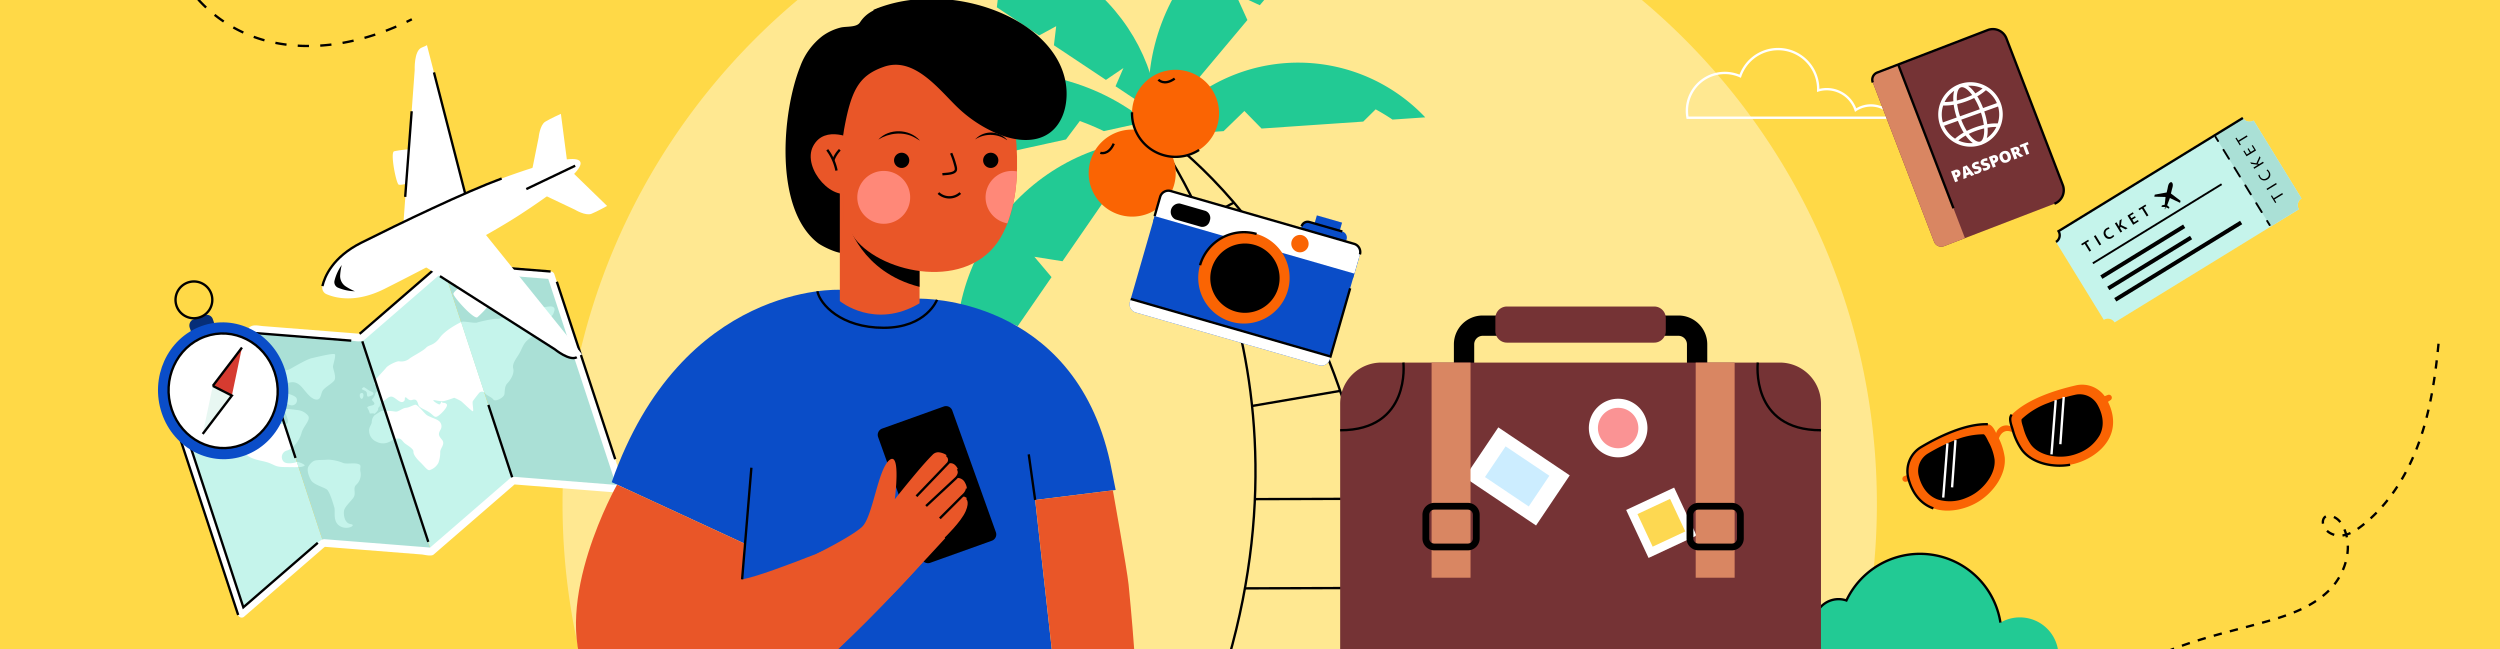 <svg xmlns="http://www.w3.org/2000/svg" xmlns:xlink="http://www.w3.org/1999/xlink" width="793" height="206" viewBox="0 0 793 206">
  <defs>
    <clipPath id="clip-path">
      <path id="Trazado_159922" data-name="Trazado 159922" d="M0,0H793V206H0Z" transform="translate(561 4550)" fill="#ffe891"/>
    </clipPath>
    <clipPath id="clip-path-2">
      <rect id="Rectángulo_42461" data-name="Rectángulo 42461" width="773.872" height="417.666" fill="none"/>
    </clipPath>
  </defs>
  <g id="Grupo_169241" data-name="Grupo 169241" transform="translate(-561 -4550)">
    <path id="Trazado_156666" data-name="Trazado 156666" d="M0,0H793V206H0Z" transform="translate(561 4550)" fill="#ffd947"/>
    <g id="Grupo_216" data-name="Grupo 216" clip-path="url(#clip-path)">
      <g id="Grupo_169252" data-name="Grupo 169252" transform="translate(561 4400.274)">
        <g id="Grupo_169253" data-name="Grupo 169253">
          <g id="Grupo_169252-2" data-name="Grupo 169252" clip-path="url(#clip-path-2)">
            <path id="Trazado_160489" data-name="Trazado 160489" d="M386.891,101.025c-115.127,0-208.454,93.328-208.454,208.454a208.362,208.362,0,0,0,9.487,62.343H585.857a208.362,208.362,0,0,0,9.487-62.343c0-115.126-93.328-208.454-208.453-208.454" fill="#ffe891"/>
          </g>
        </g>
        <g id="Grupo_169255" data-name="Grupo 169255">
          <g id="Grupo_169254" data-name="Grupo 169254" clip-path="url(#clip-path-2)">
            <path id="Trazado_160490" data-name="Trazado 160490" d="M593.458,183.174a8.737,8.737,0,0,0-4.852,1.466,9.644,9.644,0,0,0-11.882-6.237c0-.131.01-.261.01-.392a12.715,12.715,0,0,0-24.747-4.11,12.021,12.021,0,0,0-16.9,10.988,12.1,12.1,0,0,0,.2,2.185h65.47A8.775,8.775,0,0,0,593.458,183.174Z" fill="none" stroke="#fff" stroke-miterlimit="10" stroke-width="0.75"/>
            <path id="Trazado_160491" data-name="Trazado 160491" d="M379.121,53.1a22.04,22.04,0,0,1,26.644-9.255c-.034-.424-.056-.852-.056-1.284a15.943,15.943,0,0,1,23.978-13.773A33.625,33.625,0,0,1,493.3,19.63a10.043,10.043,0,0,1,12.711,12.847A17.894,17.894,0,0,1,528.394,53.1Z" fill="none" stroke="#fff" stroke-miterlimit="10" stroke-width="0.75"/>
            <path id="Trazado_160492" data-name="Trazado 160492" d="M363.1,134.37a18.272,18.272,0,0,1,22.087-7.672c-.028-.352-.047-.706-.047-1.065a13.215,13.215,0,0,1,19.877-11.416,27.874,27.874,0,0,1,52.737-7.591,8.326,8.326,0,0,1,10.537,10.65,14.833,14.833,0,0,1,18.55,17.094Z" fill="#fff"/>
            <line id="Línea_600" data-name="Línea 600" x1="43.257" transform="translate(443.58 134.37)" fill="none" stroke="#000" stroke-miterlimit="10" stroke-width="0.75"/>
            <path id="Trazado_160493" data-name="Trazado 160493" d="M405.013,114.216a27.874,27.874,0,0,1,52.737-7.59,8.325,8.325,0,0,1,10.537,10.649" fill="none" stroke="#000" stroke-miterlimit="10" stroke-width="0.75"/>
            <line id="Línea_601" data-name="Línea 601" x1="27.252" transform="translate(363.096 134.37)" fill="none" stroke="#000" stroke-miterlimit="10" stroke-width="0.75"/>
            <path id="Trazado_160494" data-name="Trazado 160494" d="M349.868,61.251a12.128,12.128,0,0,0-10.486-6.47,20.507,20.507,0,1,0-40.429-4.863c0,.057,0,.114,0,.171a16.018,16.018,0,0,0-19.513,11.162Z" fill="#fff"/>
            <line id="Línea_602" data-name="Línea 602" x2="25.827" transform="translate(279.444 61.251)" fill="none" stroke="#000" stroke-miterlimit="10" stroke-width="0.75"/>
            <path id="Trazado_160495" data-name="Trazado 160495" d="M339.968,49.918a20.507,20.507,0,1,0-41.015,0c0,.057,0,.114,0,.171" fill="none" stroke="#000" stroke-miterlimit="10" stroke-width="0.75"/>
            <path id="Trazado_160496" data-name="Trazado 160496" d="M102.6,321.938,76.643,344.421,54.335,276.6l25.958-22.486Z" fill="#c5f4eb"/>
            <path id="Trazado_160497" data-name="Trazado 160497" d="M102.6,321.938l34.245,2.707-22.31-67.818-34.244-2.708Z" fill="#aae0d6"/>
            <path id="Trazado_160498" data-name="Trazado 160498" d="M162.8,302.16l-25.957,22.484-22.309-67.818,25.957-22.484Z" fill="#c5f4eb"/>
            <path id="Trazado_160499" data-name="Trazado 160499" d="M162.8,302.16l34.245,2.707-22.313-67.816-34.241-2.709Z" fill="#aae0d6"/>
            <path id="Trazado_160500" data-name="Trazado 160500" d="M80.1,272.515c-.143,1.333-3.5,1.947-6.13,3.668s-1.5,5.073-2.671,5.885-7.428,1.8-8.778,2.394-2.563,1.7-2.615,2.874,1.673,3.851,4.3,3.218,3.861-2.589,5.568-2.377,6.057,1.722,7.462,4.569,5.708,2.943,7.91,3.747,2.2,1.356,5.109,1.383c1.662.013,3.24.075,4.435.012l-.529-1.609a.558.558,0,0,0-.157.037c-.6.272-3.353.8-4.147-.28a2.14,2.14,0,0,1,1.248-3.425,4.288,4.288,0,0,0,1.557-.886L90.2,284.23c-1.87.1-5.495-.724-5.51-1.93-.025-1.352,1.405-2.317,2.042-2.878s.606-1.566.9-2.556a.941.941,0,0,1,.08-.186l-2.843-8.642a4.085,4.085,0,0,0-.558.277c-2.093,1.3-4.07,2.861-4.21,4.2" fill="#fff"/>
            <path id="Trazado_160501" data-name="Trazado 160501" d="M119.016,274.665a3.557,3.557,0,0,1-1,1.713c-.308.263.776.818.744,1.432,0,0-.023.368-.848.545s-1.685.43-1.333.821a6.673,6.673,0,0,1,.734,1.738s1.356-.208,1.448.115c0,0,1.267-1,1.193-1.586s.551-.544.561-1.209a1.505,1.505,0,0,1,.717-1.069L120,273.446c-.367.367-.933.788-.988,1.219" fill="#c5f4eb"/>
            <path id="Trazado_160502" data-name="Trazado 160502" d="M118.605,271.232c.074.391.569.726,1.008,1.025l-.615-1.87a1.563,1.563,0,0,0-.393.845" fill="#c5f4eb"/>
            <path id="Trazado_160503" data-name="Trazado 160503" d="M114.485,274.432c-.555.2-.478,1.49.136,1.79s1.211-2.249-.136-1.79" fill="#c5f4eb"/>
            <path id="Trazado_160504" data-name="Trazado 160504" d="M117.858,275.189c1.158-.524.46-1.154-.289-1.353s-2.015-1.594-2.348-1.235c-.411.427-.763.465-.084.788s1.25.363,1.253,1.348.3.973,1.468.452" fill="#c5f4eb"/>
            <path id="Trazado_160505" data-name="Trazado 160505" d="M118.78,281.476a3.169,3.169,0,0,0-.849,1.928c.018,1.013-1,1.873-.853,3.048a3.83,3.83,0,0,0,2.4,3.415,4.372,4.372,0,0,0,4.117-.035c.591-.294,1.1-.544,1.564-.722l-3-9.115a3.354,3.354,0,0,0-1.23.134c-.605.311-2.148,1.347-2.148,1.347" fill="#c5f4eb"/>
            <path id="Trazado_160506" data-name="Trazado 160506" d="M113.667,296.915c-1.247-.463-3.662.091-4.811-.33a13.914,13.914,0,0,0-4.814-1.066c-1.386.137-2.314.046-3.77.215s-2.392,1.9-2.392,1.9c-.678.926-.007,3.129.82,4.478s4,2.166,4.949,2.858,2,4.419,2.4,5.709-.617,4.5,1.774,5.921,5.4-.355,3.426-.628-2.3-2.883-2.132-4.174,2.045-2.876,2.99-4.219-.248-2.977.826-4.022a4.478,4.478,0,0,0,1.434-4.1c-.382-1.439.54-2.091-.7-2.546" fill="#c5f4eb"/>
            <path id="Trazado_160507" data-name="Trazado 160507" d="M95.636,287.117c.466-2.071,3.015-4.168,2.115-5.5a4.944,4.944,0,0,0-3.532-1.834c-1.026-.136-3.974-.615-4.052-.051s2.155,4.027.633,4.415a3.225,3.225,0,0,1-.6.08l2.465,7.495a9.638,9.638,0,0,0,2.974-4.608" fill="#c5f4eb"/>
            <path id="Trazado_160508" data-name="Trazado 160508" d="M96.6,297.461c.372-.293-1.662-1.267-2.439-1.183l.53,1.609a3.772,3.772,0,0,0,1.909-.426" fill="#c5f4eb"/>
            <path id="Trazado_160509" data-name="Trazado 160509" d="M90.262,276.436c.563.556.366,1.577,2.007,1.833a1.6,1.6,0,0,0,1.684-2.414c-.761-.83-2.932-1.377-4.312-1.584s-3.342-.559-2.864-1.536,2.774-1.082,4.431-1.524c1.664-.427,2.731-.384,4.075.854s2.785,3.806,4.622,4.331,1.793-1.433,2.344-2.57,2.753-2.173,3.708-3.313-.462-3.838-.33-4.647.937-3.252.589-3.75-5.7.875-7.255,1.2-5.455,2.627-7.012,3.5c-1.423.8-4.9.314-7.078,1.225l2.843,8.642a1.915,1.915,0,0,1,2.548-.244" fill="#c5f4eb"/>
            <path id="Trazado_160510" data-name="Trazado 160510" d="M119.613,272.257l.391,1.189c.184-.184.319-.354.313-.5-.006-.209-.336-.434-.7-.685" fill="#fff"/>
            <path id="Trazado_160511" data-name="Trazado 160511" d="M139.471,256.869c-1.806,2.514-3.363,2.13-4.352,3.186s-4.529,2.782-5.351,3.522a4.136,4.136,0,0,1-3.112.758c-.679-.172-3.575,1.231-4.182,2.048-.467.635-2.586,2.741-3.476,4l.615,1.87c.368.251.7.475.7.684.006.151-.129.321-.313.506l1.223,3.718a5.076,5.076,0,0,1,.736-.448c.591-.307,1.3-1.315,2.333-1.162s2.469,2.065,3.494,1.657.372-1.375.824-1.442.961,1.231,2.17.821,1.589.321,1.9,1.444,1.825,1.416,3.328,2.378,1.737,1.9,2.729,1.4,3.573-3.162,2.961-3.869-1.228-.189-1.492-.657-.383.642-.773.72-2.189-1.144-1.964-1.317,2.292.537,3.539.215,3.061-1,3.061-1a16,16,0,0,1,2.151,1.05c.527.381,3.189,3.035,3.7,3.216s-.274-2.7.1-3.248,1.406-1.907,1.845-2.416a1.253,1.253,0,0,1,1.747-.321l-7.331-22.285c-1.222.55-5.16,2.688-6.8,4.963" fill="#fff"/>
            <path id="Trazado_160512" data-name="Trazado 160512" d="M126.637,288.849c.784.128,1.1.986,1.827,1.548s2.718,1.672,2.677,2.556.762,2.033,2.126,3.349,2.217,2.608,2.929,2.57a4.809,4.809,0,0,0,2.858-2.309,9.606,9.606,0,0,0,.585-3.514c-.009-1.127,1.7-2.475.569-3.822s-1.279-1.821-.448-3.245a2.122,2.122,0,0,0-.769-2.876c-.564-.457-2.855-1.157-3.656-1.747s-2.849-3.36-3.593-3.259-1.95.923-3.01.989-2.367,1.363-3.344,1.192a23.917,23.917,0,0,0-3.23-.286l3,9.115a2.891,2.891,0,0,1,1.48-.261" fill="#fff"/>
            <path id="Trazado_160513" data-name="Trazado 160513" d="M153.8,274.407c.6.811,2.187,1.286,2.716,2.076s3.311-.577,3.485-1.707,0-2.5.956-3.49,2.283-3.078,1.836-4.657,1.171-3.42,1.987-4.872,1.186-2.96,2.546-4.139,3.734-2.656,4.04-4.292,3.6-2.72,4.149-4.081.6-1.939-.381-2.269-6.591,1.094-8.834,1.352a18.464,18.464,0,0,0-4.3.809c-.77.318-3,1.851-4.265,1.724s-5.639.912-6.425,1.186-4.077-.488-4.759-.257c-.063.021-.16.061-.284.116l7.332,22.286a1.292,1.292,0,0,1,.2.215" fill="#c5f4eb"/>
            <path id="Trazado_160514" data-name="Trazado 160514" d="M174.648,235.84l-33.781-2.672a.855.855,0,0,0-.725-.029.835.835,0,0,0-.661.488q-12.45,10.785-24.9,21.568a3.037,3.037,0,0,1-.54.388l-1.3-.1-8.429-.666-20.9-1.652c-1.606-.127-3.124-.637-4.39.46L70.62,260.9,53.665,275.592a1.249,1.249,0,0,0-.425,1.386l21.789,66.238q.258.791.519,1.58a1.175,1.175,0,0,0,1.765.639l25.244-21.866a3.01,3.01,0,0,1,.54-.387c.432.033.866.068,1.3.1l8.429.666,20.894,1.651c.855.067,3.063.691,3.821.034l3.835-3.323q8.144-7.05,16.283-14.1l5.331-4.616c.1-.084.168-.146.223-.2l1.843.145,20.2,1.6,11.877.939c.778.061,1.232-.9,1.01-1.584L176.35,238.258l-.519-1.58a1.25,1.25,0,0,0-1.183-.838M163.66,301.024a2.621,2.621,0,0,0-2.37.856l-5.886,5.1q-8.054,6.978-16.112,13.956l-2.271,1.967-.586.507-4.769-.377-21.48-1.7-7.033-.556c-1.1-.087-1.548.431-2.355,1.131q-7.4,6.413-14.8,12.822l-8.81,7.631q-10.617-32.274-21.234-64.55-.129-.395-.26-.788l24.557-21.272a3.075,3.075,0,0,1,.54-.388l1.3.1,8.428.666,20.9,1.652c1.606.127,3.125.637,4.39-.46q4.2-3.641,8.408-7.282l16.7-14.462,32.986,2.609q10.749,32.673,21.5,65.343-15.865-1.253-31.73-2.508" fill="#fff"/>
            <line id="Línea_603" data-name="Línea 603" x2="20.926" y2="63.614" transform="translate(114.924 258.004)" fill="none" stroke="#000" stroke-miterlimit="10" stroke-width="0.75"/>
            <path id="Trazado_160515" data-name="Trazado 160515" d="M70.62,260.9,53.665,275.592a1.248,1.248,0,0,0-.426,1.386l21.789,66.238q.258.791.519,1.58" fill="none" stroke="#000" stroke-miterlimit="10" stroke-width="0.75"/>
            <line id="Línea_604" data-name="Línea 604" x1="7.548" y1="22.946" transform="translate(154.911 278.17)" fill="none" stroke="#000" stroke-miterlimit="10" stroke-width="0.75"/>
            <line id="Línea_605" data-name="Línea 605" x2="18.518" y2="56.282" transform="translate(176.626 239.094)" fill="none" stroke="#000" stroke-miterlimit="10" stroke-width="0.75"/>
            <line id="Línea_606" data-name="Línea 606" x2="12.948" y2="39.621" transform="translate(80.787 255.363)" fill="none" stroke="#000" stroke-miterlimit="10" stroke-width="0.75"/>
            <path id="Trazado_160516" data-name="Trazado 160516" d="M174.648,235.84l-33.781-2.673a.855.855,0,0,0-.725-.028.833.833,0,0,0-.661.488l-24.9,21.568a3.133,3.133,0,0,1-.54.388" fill="none" stroke="#000" stroke-miterlimit="10" stroke-width="0.75"/>
            <path id="Trazado_160517" data-name="Trazado 160517" d="M100.8,321.908q-7.4,6.413-14.8,12.822l-8.811,7.631q-10.615-32.274-21.233-64.55c-.086-.263-.173-.526-.259-.788l24.556-21.272a3.037,3.037,0,0,1,.54-.388l1.3.1,8.428.666,20.9,1.652" fill="none" stroke="#000" stroke-miterlimit="10" stroke-width="0.75"/>
            <path id="Trazado_160518" data-name="Trazado 160518" d="M.324,104.428c9.942,17.09,30.045,27.711,49.766,26.3a17.105,17.105,0,0,0,8.036-2.161c2.366-1.5,4.108-4.282,3.653-7.048-1.373-2.194-5-1.791-6.655.195s-1.812,4.815-1.58,7.393c1.435,15.991,14.983,29.235,30.48,33.432s32.283.556,46.608-6.692" fill="none" stroke="#000" stroke-miterlimit="10" stroke-width="0.75" stroke-dasharray="3.571 3.571"/>
            <path id="Trazado_160519" data-name="Trazado 160519" d="M773.5,258.758c-1.032,10.693-2.614,21.423-6.281,31.521s-9.55,19.6-18.012,26.217c-1.945,1.52-4.137,2.926-6.6,3.114s-5.2-1.239-5.715-3.653a2.535,2.535,0,0,1,.133-1.639c.98-2,4.117-.7,5.387,1.122,4.495,6.46,2.025,15.877-3.53,21.452s-13.372,8.165-20.958,10.263c-13.339,3.689-27.16,6.52-39.157,13.421s-22.13,18.986-22.257,32.825c-.077,8.439,3.5,16.431,7,24.11" fill="none" stroke="#000" stroke-miterlimit="10" stroke-width="0.75" stroke-dasharray="2.645 2.645"/>
            <path id="Trazado_160520" data-name="Trazado 160520" d="M673.376,365.9a16.928,16.928,0,0,0-20.463-7.108c.026-.326.043-.654.043-.986a12.245,12.245,0,0,0-18.416-10.578,25.824,25.824,0,0,0-48.859-7.032,7.712,7.712,0,0,0-9.762,9.867A13.743,13.743,0,0,0,558.732,365.9Z" fill="#22ca94"/>
            <path id="Trazado_160521" data-name="Trazado 160521" d="M634.541,347.224a25.824,25.824,0,0,0-48.859-7.032,7.712,7.712,0,0,0-9.763,9.866" fill="none" stroke="#000" stroke-miterlimit="10" stroke-width="0.75"/>
            <path id="Trazado_160522" data-name="Trazado 160522" d="M317.329,142.492l-1.132,9.552,13.417,8.926,5.41-2.936-.723,6.055,16.5,10.977,5.56-3.778-2.514,5.805,13.643,9.077c-1.408-17.226-10.883-34.1-27.067-44.866s-35.407-12.988-51.839-7.632l19.449,12.94Z" fill="#22ca94"/>
            <path id="Trazado_160523" data-name="Trazado 160523" d="M389.636,358.836c29.417-102.415-26.02-169.954-26.02-169.954s77.764,46.48,72.895,169.809" fill="none" stroke="#000" stroke-miterlimit="10" stroke-width="0.75"/>
            <line id="Línea_607" data-name="Línea 607" y1="5.493" x2="10.035" transform="translate(381.356 213.963)" fill="none" stroke="#000" stroke-miterlimit="10" stroke-width="0.75"/>
            <line id="Línea_608" data-name="Línea 608" y1="7.764" x2="18.47" transform="translate(391.497 240.261)" fill="none" stroke="#000" stroke-miterlimit="10" stroke-width="0.75"/>
            <line id="Línea_609" data-name="Línea 609" y1="4.787" x2="27.947" transform="translate(397.153 273.709)" fill="none" stroke="#000" stroke-miterlimit="10" stroke-width="0.75"/>
            <line id="Línea_610" data-name="Línea 610" y1="0.111" x2="35.91" transform="translate(398.051 307.938)" fill="none" stroke="#000" stroke-miterlimit="10" stroke-width="0.75"/>
            <line id="Línea_611" data-name="Línea 611" y1="0.129" x2="41.554" transform="translate(394.886 336.224)" fill="none" stroke="#000" stroke-miterlimit="10" stroke-width="0.75"/>
            <path id="Trazado_160524" data-name="Trazado 160524" d="M288.117,196.908l8.218,6.231,41.8-9.181,4.394-5.857s4.073,1.482,7.629,3.216l13.459-2.956c-15.99-13.088-38.373-18.942-61.072-13.956s-40.568,19.682-49.6,38.266l27.789-6.1Z" fill="#22ca94"/>
            <path id="Trazado_160525" data-name="Trazado 160525" d="M394.719,184.929l5.447,5.571,32.254-2.207,3.935-3.887s2.879,1.561,5.343,3.252l10.386-.71a55.452,55.452,0,0,0-85.4,5.844l21.444-1.468Z" fill="#22ca94"/>
            <path id="Trazado_160526" data-name="Trazado 160526" d="M315.16,249.934l7.658,3.248,10.729-15.552-5.446-6.456,8.922,1.418,26.608-38.571c-18.474,1.2-36.714,11.042-48.537,28.18s-14.548,37.685-9.108,55.381l12.9-18.7Z" fill="#22ca94"/>
            <path id="Trazado_160527" data-name="Trazado 160527" d="M406.578,130.387l5.168,6.518-12.139,14.479-7.671-3.533,3.738,8.224-30.105,35.907c-3.757-18.127.88-38.328,14.257-54.283s32.459-24.046,50.964-23.509l-14.6,17.414Z" fill="#22ca94"/>
            <path id="Trazado_160528" data-name="Trazado 160528" d="M372.94,204.588a13.808,13.808,0,1,1-13.851-13.765,13.808,13.808,0,0,1,13.851,13.765" fill="#fa6403"/>
            <path id="Trazado_160529" data-name="Trazado 160529" d="M349.02,198.2s2.552.931,4.267-2.911" fill="none" stroke="#000" stroke-miterlimit="10" stroke-width="0.75"/>
            <path id="Trazado_160530" data-name="Trazado 160530" d="M384.784,192.67a13.808,13.808,0,1,1-4.9-18.9,13.809,13.809,0,0,1,4.9,18.9" fill="#fa6403"/>
            <path id="Trazado_160531" data-name="Trazado 160531" d="M367.456,174.988s1.721,2.1,5.155-.33" fill="none" stroke="#000" stroke-miterlimit="10" stroke-width="0.75"/>
            <path id="Trazado_160532" data-name="Trazado 160532" d="M380.349,197.289a13.813,13.813,0,0,1-21.274-11.957" fill="none" stroke="#000" stroke-miterlimit="10" stroke-width="0.75"/>
            <path id="Trazado_160533" data-name="Trazado 160533" d="M541.545,270.941H535.1v-12a2.7,2.7,0,0,0-2.694-2.694H470.312a2.7,2.7,0,0,0-2.693,2.694v12h-6.445v-12a9.149,9.149,0,0,1,9.138-9.139h62.095a9.149,9.149,0,0,1,9.138,9.139Z"/>
            <path id="Trazado_160534" data-name="Trazado 160534" d="M524.718,246.953H478a3.67,3.67,0,0,0-3.669,3.671v4.116A3.669,3.669,0,0,0,478,258.41h46.717a3.669,3.669,0,0,0,3.67-3.67v-4.116a3.67,3.67,0,0,0-3.67-3.671" fill="#753335"/>
            <path id="Trazado_160535" data-name="Trazado 160535" d="M564.561,264.734H438.16A13.059,13.059,0,0,0,425.1,277.793V388.161a13.06,13.06,0,0,0,13.059,13.06h126.4a13.06,13.06,0,0,0,13.059-13.06V277.793a13.059,13.059,0,0,0-13.059-13.059" fill="#753335"/>
            <path id="Trazado_160536" data-name="Trazado 160536" d="M445.15,264.734S447.656,286.2,425.1,286.2" fill="none" stroke="#000" stroke-miterlimit="10" stroke-width="0.75"/>
            <path id="Trazado_160537" data-name="Trazado 160537" d="M557.57,264.734S555.064,286.2,577.62,286.2" fill="none" stroke="#000" stroke-miterlimit="10" stroke-width="0.75"/>
            <rect id="Rectángulo_42462" data-name="Rectángulo 42462" width="19.155" height="27.296" transform="matrix(0.558, -0.83, 0.83, 0.558, 464.575, 301.181)" fill="#fff"/>
            <path id="Trazado_160538" data-name="Trazado 160538" d="M522.57,285.5a9.294,9.294,0,1,1-9.294-9.293,9.294,9.294,0,0,1,9.294,9.293" fill="#fff"/>
            <rect id="Rectángulo_42463" data-name="Rectángulo 42463" width="16.796" height="16.796" transform="matrix(0.906, -0.423, 0.423, 0.906, 515.821, 311.492)" fill="#fff"/>
            <rect id="Rectángulo_42464" data-name="Rectángulo 42464" width="11.736" height="16.725" transform="translate(471.03 301.049) rotate(-56.106)" fill="#ccedff"/>
            <path id="Trazado_160539" data-name="Trazado 160539" d="M519.689,285.5a6.413,6.413,0,1,1-6.413-6.413,6.413,6.413,0,0,1,6.413,6.413" fill="#fa9394"/>
            <rect id="Rectángulo_42465" data-name="Rectángulo 42465" width="11.411" height="11.411" transform="translate(519.4 312.792) rotate(-25.031)" fill="#fdd851"/>
            <rect id="Rectángulo_42466" data-name="Rectángulo 42466" width="12.352" height="68.243" transform="translate(454.1 264.735)" fill="#d98662"/>
            <path id="Trazado_160540" data-name="Trazado 160540" d="M451.2,320.522v-7.514a3.779,3.779,0,0,1,3.775-3.774h10.6a3.778,3.778,0,0,1,3.774,3.774v7.514a3.779,3.779,0,0,1-3.774,3.775h-10.6a3.78,3.78,0,0,1-3.775-3.775m16-7.514a1.628,1.628,0,0,0-1.626-1.626h-10.6a1.627,1.627,0,0,0-1.626,1.626v7.514a1.628,1.628,0,0,0,1.626,1.627h10.6a1.629,1.629,0,0,0,1.626-1.627Z"/>
            <rect id="Rectángulo_42467" data-name="Rectángulo 42467" width="12.352" height="68.243" transform="translate(537.876 264.735)" fill="#d98662"/>
            <path id="Trazado_160541" data-name="Trazado 160541" d="M534.975,320.522v-7.514a3.779,3.779,0,0,1,3.775-3.774h10.6a3.778,3.778,0,0,1,3.774,3.774v7.514a3.779,3.779,0,0,1-3.774,3.775h-10.6a3.78,3.78,0,0,1-3.775-3.775m16.005-7.514a1.627,1.627,0,0,0-1.626-1.626h-10.6a1.627,1.627,0,0,0-1.626,1.626v7.514a1.628,1.628,0,0,0,1.626,1.627h10.6a1.628,1.628,0,0,0,1.626-1.627Z"/>
            <path id="Trazado_160542" data-name="Trazado 160542" d="M127.928,220.981l3.614-49.026s-.268-6.072,2.153-7.1,1.716-.865,1.716-.865l13.283,51.557Z" fill="#fff"/>
            <path id="Trazado_160543" data-name="Trazado 160543" d="M168.678,204.168l2.178-10.841s.37-3.948,2.1-5,4.959-2.488,4.959-2.488l2.052,15.711Z" fill="#fff"/>
            <path id="Trazado_160544" data-name="Trazado 160544" d="M130.683,197.027a35.877,35.877,0,0,0-5.684.689c-1.277.453.654,10.111,1.444,10.561s5.6-1.211,5.6-1.211Z" fill="#fff"/>
            <path id="Trazado_160545" data-name="Trazado 160545" d="M103.557,243.034a2.241,2.241,0,0,1-1.286-2.564c.695-2.977,3.215-9.178,12.348-13.761,12.448-6.246,32.9-16.086,44.511-20.36s23.615-7.9,24.916-5.308-8.782,10.05-19.148,16.8-30.48,17.269-42.928,23.515c-9.133,4.583-15.61,2.9-18.413,1.675" fill="#fff"/>
            <path id="Trazado_160546" data-name="Trazado 160546" d="M134.517,234.113l41.464,26.406s4.708,3.845,6.979,2.517,1.719-.858,1.719-.858l-33.394-41.466Z" fill="#fff"/>
            <path id="Trazado_160547" data-name="Trazado 160547" d="M172.354,211.493l9.993,4.734s3.386,2.062,5.265,1.308,4.959-2.488,4.959-2.488L181.2,204.011Z" fill="#fff"/>
            <path id="Trazado_160548" data-name="Trazado 160548" d="M155.369,246.222a35.963,35.963,0,0,1-3.949,4.145c-1.127.753-7.716-6.568-7.6-7.47s4.318-3.766,4.318-3.766Z" fill="#fff"/>
            <path id="Trazado_160549" data-name="Trazado 160549" d="M107.888,237.184a3.966,3.966,0,0,0,1.661,3.311,18.326,18.326,0,0,0,3.017,1.619,14.49,14.49,0,0,1-5.363-1.14,1.918,1.918,0,0,1-1.1-2.2,14.491,14.491,0,0,1,2.291-4.98,18.293,18.293,0,0,0-.5,3.386"/>
            <path id="Trazado_160550" data-name="Trazado 160550" d="M102.27,240.47c.695-2.978,3.216-9.178,12.349-13.761,12.448-6.246,32.9-16.086,44.511-20.36" fill="none" stroke="#000" stroke-miterlimit="10" stroke-width="0.75"/>
            <path id="Trazado_160551" data-name="Trazado 160551" d="M139.552,237.32l36.43,23.2s4.708,3.844,6.978,2.517" fill="none" stroke="#000" stroke-miterlimit="10" stroke-width="0.75"/>
            <line id="Línea_612" data-name="Línea 612" x1="15.507" y2="7.403" transform="translate(166.94 202.294)" fill="none" stroke="#000" stroke-miterlimit="10" stroke-width="0.75"/>
            <line id="Línea_613" data-name="Línea 613" x2="9.896" y2="38.411" transform="translate(137.652 172.689)" fill="none" stroke="#000" stroke-miterlimit="10" stroke-width="0.75"/>
            <line id="Línea_614" data-name="Línea 614" y1="27.161" x2="2.049" transform="translate(128.531 185.013)" fill="none" stroke="#000" stroke-miterlimit="10" stroke-width="0.75"/>
            <path id="Trazado_160552" data-name="Trazado 160552" d="M730.04,212.679,714.86,187.96a2.486,2.486,0,0,1-3.418-.817L652.969,223.05a2.485,2.485,0,0,1-.817,3.418l15.179,24.719a2.485,2.485,0,0,1,3.418.818L729.223,216.1a2.486,2.486,0,0,1,.817-3.418" fill="#c5f4eb"/>
            <path id="Trazado_160553" data-name="Trazado 160553" d="M711.442,187.143l-8.978,5.513,17.78,28.955,8.979-5.514a2.484,2.484,0,0,1,.817-3.418L714.86,187.96a2.486,2.486,0,0,1-3.418-.817" fill="#aae0d6"/>
            <path id="Trazado_160554" data-name="Trazado 160554" d="M703.725,194.71a.3.3,0,0,1-.417-.1l-.794-1.292a.3.3,0,0,1,.517-.317l.794,1.292a.3.3,0,0,1-.1.417"/>
            <path id="Trazado_160555" data-name="Trazado 160555" d="M717.57,217.255a.3.3,0,0,1-.418-.1l-1.73-2.818a.3.3,0,1,1,.517-.317l1.73,2.818a.3.3,0,0,1-.1.417m-3.462-5.636a.3.3,0,0,1-.417-.1l-1.73-2.818a.3.3,0,1,1,.516-.318l1.731,2.819a.3.3,0,0,1-.1.417m-3.461-5.637a.3.3,0,0,1-.417-.1l-1.731-2.817a.3.3,0,1,1,.517-.318l1.731,2.818a.3.3,0,0,1-.1.417m-3.461-5.636a.3.3,0,0,1-.417-.1l-1.731-2.818a.3.3,0,1,1,.517-.317l1.731,2.818a.3.3,0,0,1-.1.417"/>
            <path id="Trazado_160556" data-name="Trazado 160556" d="M720.094,221.366a.3.3,0,0,1-.417-.1l-.794-1.292a.3.3,0,0,1,.517-.318l.794,1.293a.3.3,0,0,1-.1.417"/>
            <path id="Trazado_160557" data-name="Trazado 160557" d="M661.253,227.059l-.834.512-.275-.447,2.212-1.359.275.448-.843.518,1.523,2.481-.534.328Z"/>
            <rect id="Rectángulo_42468" data-name="Rectángulo 42468" width="0.628" height="3.437" transform="translate(664.174 224.648) rotate(-31.558)"/>
            <path id="Trazado_160558" data-name="Trazado 160558" d="M670.641,224.591a2.165,2.165,0,0,1-.676.6,1.622,1.622,0,0,1-2.4-.556,1.728,1.728,0,0,1,.615-2.507,1.972,1.972,0,0,1,.792-.307l.145.5a1.666,1.666,0,0,0-.643.24,1.143,1.143,0,0,0-.364,1.707,1.129,1.129,0,0,0,1.67.429,1.744,1.744,0,0,0,.515-.466Z"/>
            <path id="Trazado_160559" data-name="Trazado 160559" d="M670.827,220.563l.53-.326.828,1.348.013-.008c0-.156.009-.306.018-.448l.132-1.5.661-.406-.243,1.866,2.107,1.023-.626.385-1.655-.834-.069.473.633,1.031-.53.325Z"/>
            <path id="Trazado_160560" data-name="Trazado 160560" d="M677.47,218.727l-1.1.678.528.86,1.235-.758.269.44-1.768,1.086-1.8-2.929,1.7-1.046.269.439-1.169.717.464.756,1.1-.677Z"/>
            <path id="Trazado_160561" data-name="Trazado 160561" d="M679.424,215.9l-.834.512-.275-.447,2.212-1.359.274.448-.843.518,1.524,2.481-.534.328Z"/>
            <path id="Trazado_160562" data-name="Trazado 160562" d="M721.463,213l.567.923-.333.205-1.38-2.248.333-.2.57.928,2.7-1.659.244.4Z"/>
            <rect id="Rectángulo_42469" data-name="Rectángulo 42469" width="3.561" height="0.46" transform="matrix(0.852, -0.523, 0.523, 0.852, 718.931, 209.625)"/>
            <path id="Trazado_160563" data-name="Trazado 160563" d="M719.205,203.488a2.271,2.271,0,0,1,.636.713,1.664,1.664,0,0,1-.614,2.443,1.772,1.772,0,0,1-2.567-.607,1.906,1.906,0,0,1-.308-.8l.378-.1a1.67,1.67,0,0,0,.25.69,1.325,1.325,0,0,0,1.979.416,1.3,1.3,0,0,0,.5-1.916,1.839,1.839,0,0,0-.519-.562Z"/>
            <path id="Trazado_160564" data-name="Trazado 160564" d="M715.029,203.272l-.241-.392,1.464-.9-.009-.013c-.166-.009-.324-.024-.47-.039l-1.709-.229-.3-.486,1.963.308,1.02-2.257.284.464-.876,1.914.51.084,1.157-.711.241.392Z"/>
            <path id="Trazado_160565" data-name="Trazado 160565" d="M713.239,196.742l.724,1.18,1.095-.672-.808-1.315.329-.2,1.048,1.707-3.035,1.864-1.006-1.64.328-.2.766,1.247.959-.589-.724-1.18Z"/>
            <path id="Trazado_160566" data-name="Trazado 160566" d="M710.228,194.707l.567.923-.333.205-1.38-2.248.333-.2.57.928,2.7-1.659.244.4Z"/>
            <rect id="Rectángulo_42470" data-name="Rectángulo 42470" width="47.929" height="0.604" transform="translate(663.693 232.983) rotate(-31.554)"/>
            <rect id="Rectángulo_42471" data-name="Rectángulo 42471" width="30.834" height="1.283" transform="translate(666.211 237.081) rotate(-31.553)"/>
            <rect id="Rectángulo_42472" data-name="Rectángulo 42472" width="30.834" height="1.283" transform="matrix(0.852, -0.523, 0.523, 0.852, 668.403, 240.652)"/>
            <rect id="Rectángulo_42473" data-name="Rectángulo 42473" width="46.867" height="1.283" transform="matrix(0.852, -0.523, 0.523, 0.852, 670.625, 244.271)"/>
            <path id="Trazado_160567" data-name="Trazado 160567" d="M688.279,212.529l3.239,1.536.154-.642-3.052-2.32q.13-.549.263-1.1c.173-.726.6-1.687.1-2.338a.392.392,0,0,0-.492-.118c-.745.352-.8,1.4-.968,2.131q-.132.549-.263,1.1l-3.772.689-.153.642,3.584.1c-.006.026-.013.052-.019.078l-.257,2.38-.9.2-.117.491,1.13.03.016.067-.127.531a.087.087,0,1,0,.17.04l.127-.53.045-.053,1.022.484.117-.49-.713-.584.847-2.238c.006-.027.013-.053.019-.079"/>
            <path id="Trazado_160568" data-name="Trazado 160568" d="M711.442,187.143l-58.474,35.908a2.484,2.484,0,0,1-.817,3.418" fill="none" stroke="#000" stroke-miterlimit="10" stroke-width="0.75"/>
            <path id="Trazado_160569" data-name="Trazado 160569" d="M630.489,159.266,595.451,172.74a2.437,2.437,0,0,0-1.4,3.148l19.434,50.536a2.435,2.435,0,0,0,3.148,1.4l35.038-13.473a4.6,4.6,0,0,0,2.644-5.948L636.436,161.91a4.6,4.6,0,0,0-5.947-2.644" fill="#753335"/>
            <path id="Trazado_160570" data-name="Trazado 160570" d="M602.1,170.181l-6.654,2.559a2.437,2.437,0,0,0-1.4,3.148l19.434,50.536a2.435,2.435,0,0,0,3.148,1.4l6.654-2.558Z" fill="#d98662"/>
            <path id="Trazado_160571" data-name="Trazado 160571" d="M630.726,177.526a10.03,10.03,0,0,0-.984-.58,10.207,10.207,0,0,0-7.818-.663,2.107,2.107,0,0,0-.338.09,2.282,2.282,0,0,0-.319.143,10.205,10.205,0,0,0-5.623,5.473,10.627,10.627,0,0,0-.393,1.072,10.206,10.206,0,0,0,4.105,11.468,9.872,9.872,0,0,0,.983.581,10.2,10.2,0,0,0,7.817.662,2.078,2.078,0,0,0,.338-.089,2.586,2.586,0,0,0,.317-.144,10.2,10.2,0,0,0,5.625-5.473,10.774,10.774,0,0,0,.393-1.071,10.21,10.21,0,0,0-4.1-11.469m2.684,4.9L629.028,184a22.125,22.125,0,0,0-1.826-3.727,15.611,15.611,0,0,0,2.623-1.835c.035-.03.067-.061.1-.091a9.07,9.07,0,0,1,3.484,4.087m-4.148,6.9a24.5,24.5,0,0,0-5.393,1.929,20.833,20.833,0,0,1-1.761-3.576l6.247-2.234a21,21,0,0,1,.907,3.881m-.947,5.2c-.068.027-.136.052-.207.077s-.141.048-.211.071c-.876.113-2.147-.787-3.395-2.484a23.878,23.878,0,0,1,4.864-1.74c.109,2.1-.3,3.606-1.051,4.076m-6.59-7.919a20.727,20.727,0,0,1-.907-3.881,23.081,23.081,0,0,0,2.752-.806,24.036,24.036,0,0,0,2.64-1.122,20.685,20.685,0,0,1,1.762,3.576Zm.037-9.081.21-.078c.07-.025.14-.048.211-.071.878-.113,2.147.787,3.394,2.485a23.62,23.62,0,0,1-2.384,1,23.177,23.177,0,0,1-2.477.735c-.111-2.1.3-3.6,1.046-4.073m7.115.243a15.064,15.064,0,0,1-2.3,1.565,13.118,13.118,0,0,0-.841-1.059,8.169,8.169,0,0,0-1.461-1.328,9.128,9.128,0,0,1,4.6.822m-9.005.754a8.16,8.16,0,0,0-.288,1.953c-.017.432-.007.885.021,1.354a15.1,15.1,0,0,1-2.769.246,9.11,9.11,0,0,1,3.036-3.553m-3.483,4.66c.046,0,.09.005.135.006a15.6,15.6,0,0,0,3.192-.243,22.218,22.218,0,0,0,.952,4.04l-4.379,1.566a9.052,9.052,0,0,1,.1-5.369m.281,6.44,4.382-1.566a22.262,22.262,0,0,0,1.825,3.726,15.619,15.619,0,0,0-2.622,1.836l-.1.09a9.067,9.067,0,0,1-3.484-4.086m4.533,4.659a14.876,14.876,0,0,1,2.3-1.565c.275.38.555.736.841,1.06a8.179,8.179,0,0,0,1.461,1.328,9.146,9.146,0,0,1-4.6-.823m9-.754a8.229,8.229,0,0,0,.29-1.953c.016-.432.006-.885-.022-1.353a14.925,14.925,0,0,1,2.769-.246,9.125,9.125,0,0,1-3.037,3.552m3.484-4.661c-.046,0-.089,0-.135-.007a15.661,15.661,0,0,0-3.191.245,22.268,22.268,0,0,0-.954-4.04l4.38-1.566a9.048,9.048,0,0,1-.1,5.368" fill="#fff"/>
            <path id="Trazado_160572" data-name="Trazado 160572" d="M621.752,204.257a1.219,1.219,0,0,1,0,1.01,1.45,1.45,0,0,1-.835.677l-.259.1.434,1.128-.919.353-1.308-3.4,1.177-.452a1.543,1.543,0,0,1,1.076-.092,1.081,1.081,0,0,1,.632.677m-1.38,1.038.168-.065a.49.49,0,0,0,.284-.243.453.453,0,0,0,0-.368q-.132-.344-.514-.2l-.238.091Z" fill="#fff"/>
            <path id="Trazado_160573" data-name="Trazado 160573" d="M625.272,205.565l-.412-.573-1.106.425.073.7-1.009.388-.2-3.842,1.226-.472,2.437,2.984Zm-.893-1.253-.362-.5q-.123-.166-.309-.434t-.26-.386c.017.084.039.225.069.422s.074.59.138,1.178Z" fill="#fff"/>
            <path id="Trazado_160574" data-name="Trazado 160574" d="M628.472,203.149a1.069,1.069,0,0,1,.055.624,1.126,1.126,0,0,1-.316.56,1.832,1.832,0,0,1-.657.408,3,3,0,0,1-.588.172,2.3,2.3,0,0,1-.544.018l-.315-.819a2.93,2.93,0,0,0,.628,0,2.241,2.241,0,0,0,.55-.124.541.541,0,0,0,.273-.187.232.232,0,0,0,.025-.22.216.216,0,0,0-.085-.107.477.477,0,0,0-.164-.058c-.071-.014-.249-.029-.537-.045a2.358,2.358,0,0,1-.612-.1.958.958,0,0,1-.371-.231,1.166,1.166,0,0,1-.248-.4.936.936,0,0,1,.06-.864,1.615,1.615,0,0,1,.839-.625,2.818,2.818,0,0,1,1.171-.17l-.008.818a2.177,2.177,0,0,0-.908.1.467.467,0,0,0-.237.163.2.2,0,0,0-.021.187.24.24,0,0,0,.172.139,4.233,4.233,0,0,0,.673.073,1.655,1.655,0,0,1,.774.19.983.983,0,0,1,.391.505" fill="#fff"/>
            <path id="Trazado_160575" data-name="Trazado 160575" d="M631.223,202.091a1.07,1.07,0,0,1,.055.624,1.119,1.119,0,0,1-.316.559,1.819,1.819,0,0,1-.657.409,3,3,0,0,1-.588.172,2.3,2.3,0,0,1-.544.018l-.315-.819a2.93,2.93,0,0,0,.628,0,2.241,2.241,0,0,0,.55-.124.541.541,0,0,0,.273-.187.232.232,0,0,0,.025-.22.216.216,0,0,0-.085-.107.477.477,0,0,0-.164-.058c-.071-.014-.249-.029-.537-.045a2.359,2.359,0,0,1-.612-.1.958.958,0,0,1-.371-.231,1.166,1.166,0,0,1-.248-.4.939.939,0,0,1,.06-.865,1.619,1.619,0,0,1,.839-.624,2.818,2.818,0,0,1,1.171-.17l-.008.818a2.177,2.177,0,0,0-.908.1.466.466,0,0,0-.237.163.2.2,0,0,0-.021.187.242.242,0,0,0,.172.139,4.232,4.232,0,0,0,.673.073,1.655,1.655,0,0,1,.774.19.983.983,0,0,1,.391.505" fill="#fff"/>
            <path id="Trazado_160576" data-name="Trazado 160576" d="M633.723,199.653a1.223,1.223,0,0,1,0,1.01,1.449,1.449,0,0,1-.835.677l-.259.1.434,1.128-.919.354-1.308-3.4,1.178-.452a1.542,1.542,0,0,1,1.076-.092,1.085,1.085,0,0,1,.631.677m-1.38,1.038.168-.064a.493.493,0,0,0,.284-.243.455.455,0,0,0,0-.369q-.132-.344-.514-.2l-.238.091Z" fill="#fff"/>
            <path id="Trazado_160577" data-name="Trazado 160577" d="M637.684,198.835a1.966,1.966,0,0,1,.08,1.467,2.049,2.049,0,0,1-2.461.944,2.361,2.361,0,0,1-1-2.6,2.064,2.064,0,0,1,2.464-.951,1.969,1.969,0,0,1,.921,1.144m-2.341.9q.379.987,1.066.722a.631.631,0,0,0,.425-.438,1.406,1.406,0,0,0-.118-.812,1.428,1.428,0,0,0-.461-.687.626.626,0,0,0-.6-.046q-.691.266-.308,1.261" fill="#fff"/>
            <path id="Trazado_160578" data-name="Trazado 160578" d="M639.4,198.713l.476,1.238-.919.353-1.308-3.4,1.114-.429q1.387-.532,1.774.472a1.076,1.076,0,0,1-.226,1.136l1.561,1.1-1.042.4-1.2-.961Zm-.266-.691.172-.066q.482-.186.318-.611-.135-.351-.607-.17l-.182.07Z" fill="#fff"/>
            <path id="Trazado_160579" data-name="Trazado 160579" d="M643.678,198.487l-.919.353-1.018-2.649-.832.319-.289-.751,2.579-.992.289.752-.829.318Z" fill="#fff"/>
            <line id="Línea_615" data-name="Línea 615" x2="17.535" y2="45.599" transform="translate(602.105 170.181)" fill="none" stroke="#000" stroke-miterlimit="10" stroke-width="0.75"/>
            <path id="Trazado_160580" data-name="Trazado 160580" d="M651.671,214.35a4.6,4.6,0,0,0,2.644-5.947L636.436,161.91a4.6,4.6,0,0,0-5.947-2.644L595.451,172.74a2.437,2.437,0,0,0-1.4,3.149" fill="none" stroke="#000" stroke-miterlimit="10" stroke-width="0.75"/>
            <rect id="Rectángulo_42474" data-name="Rectángulo 42474" width="4.357" height="8.322" transform="translate(416.502 222.227) rotate(-73.935)" fill="#0a4dc8"/>
            <path id="Trazado_160581" data-name="Trazado 160581" d="M421.772,263.736a2.714,2.714,0,0,1-3.359,1.856l-58.15-16.751a2.713,2.713,0,0,1-1.856-3.359L368,212.175a2.714,2.714,0,0,1,3.359-1.857l58.15,16.752a2.712,2.712,0,0,1,1.857,3.358Z" fill="#0a4dc8"/>
            <path id="Trazado_160582" data-name="Trazado 160582" d="M429,228.837l-58.15-16.751a2.714,2.714,0,0,0-3.359,1.856l-1.755,6.092L429.1,238.288l1.755-6.092A2.715,2.715,0,0,0,429,228.837" fill="#0a4dc8"/>
            <path id="Rectángulo_42475" data-name="Rectángulo 42475" d="M1.989,0H7.147A1.988,1.988,0,0,1,9.135,1.988V12.861a1.988,1.988,0,0,1-1.988,1.988H1.989A1.989,1.989,0,0,1,0,12.86V1.989A1.989,1.989,0,0,1,1.989,0Z" transform="translate(410.896 228.376) rotate(-73.926)" fill="#0a4dc8"/>
            <path id="Trazado_160583" data-name="Trazado 160583" d="M429.51,227.07l-58.15-16.751A2.714,2.714,0,0,0,368,212.175l-1.755,6.092,63.366,18.254,1.754-6.092a2.714,2.714,0,0,0-1.856-3.359" fill="#fff"/>
            <path id="Trazado_160584" data-name="Trazado 160584" d="M408.5,241.878a14.493,14.493,0,1,1-9.915-17.939,14.493,14.493,0,0,1,9.915,17.939" fill="#fa6403"/>
            <path id="Trazado_160585" data-name="Trazado 160585" d="M405.459,241a10.991,10.991,0,1,1-7.519-13.6,10.99,10.99,0,0,1,7.519,13.6"/>
            <path id="Trazado_160586" data-name="Trazado 160586" d="M383.745,219.741a2.429,2.429,0,0,1-2.812,1.92l-8.111-2.337a2.67,2.67,0,0,1,1.452-5.041l8.111,2.336a2.43,2.43,0,0,1,1.36,3.122"/>
            <path id="Trazado_160587" data-name="Trazado 160587" d="M414.952,227.937a2.758,2.758,0,1,1-1.832-3.583,2.85,2.85,0,0,1,1.832,3.583" fill="#fa6403"/>
            <path id="Trazado_160588" data-name="Trazado 160588" d="M358.673,244.556l-.267.927a2.714,2.714,0,0,0,1.857,3.359l58.15,16.751a2.713,2.713,0,0,0,3.358-1.857l.267-.926Z" fill="#fff"/>
            <path id="Trazado_160589" data-name="Trazado 160589" d="M431.366,230.429a2.714,2.714,0,0,0-1.856-3.359l-58.151-16.751A2.712,2.712,0,0,0,368,212.175l-1.755,6.093" fill="none" stroke="#000" stroke-miterlimit="10" stroke-width="0.75"/>
            <path id="Trazado_160590" data-name="Trazado 160590" d="M358.673,244.556l63.365,18.254,6.235-21.644" fill="none" stroke="#000" stroke-miterlimit="10" stroke-width="0.75"/>
            <path id="Trazado_160591" data-name="Trazado 160591" d="M380.648,233.854a14.493,14.493,0,0,1,17.939-9.915" fill="none" stroke="#000" stroke-miterlimit="10" stroke-width="0.75"/>
            <path id="Trazado_160592" data-name="Trazado 160592" d="M412.875,221.509a1.986,1.986,0,0,1,2.461-1.359l10.447,3.008" fill="none" stroke="#000" stroke-miterlimit="10" stroke-width="0.75"/>
            <path id="Trazado_160593" data-name="Trazado 160593" d="M60.462,254.519a2.031,2.031,0,0,0,2.6,1.321l3.508-1.279a2.153,2.153,0,0,0,1.238-2.722l-.276-.815a2.031,2.031,0,0,0-2.6-1.323l-3.508,1.278a2.154,2.154,0,0,0-1.237,2.724Z" fill="#062e78"/>
            <path id="Trazado_160594" data-name="Trazado 160594" d="M51.313,280.784c3.825,11.324,15.643,17.329,26.4,13.407s16.366-16.285,12.543-27.608-15.643-17.327-26.4-13.407-16.366,16.281-12.542,27.608" fill="#0a4dc8"/>
            <path id="Trazado_160595" data-name="Trazado 160595" d="M54.477,279.631c3.2,9.483,13.1,14.51,22.108,11.227s13.707-13.635,10.5-23.122-13.1-14.511-22.107-11.226-13.71,13.633-10.505,23.121" fill="#fff"/>
            <path id="Trazado_160596" data-name="Trazado 160596" d="M67.5,272.135l3.023,1.535,3.026,1.537,3.2-15.237Z" fill="#d63b30"/>
            <path id="Trazado_160597" data-name="Trazado 160597" d="M70.526,273.67,67.5,272.135l-3.2,15.236,9.248-12.165Z" fill="#e8f7f2"/>
            <path id="Trazado_160598" data-name="Trazado 160598" d="M66.269,241.47a5.832,5.832,0,1,0-1.385,8.131A5.832,5.832,0,0,0,66.269,241.47Z" fill="none" stroke="#000" stroke-miterlimit="10" stroke-width="0.75"/>
            <path id="Trazado_160599" data-name="Trazado 160599" d="M54.477,279.631c3.2,9.483,13.1,14.51,22.108,11.227s13.707-13.635,10.5-23.122-13.1-14.511-22.107-11.226S51.272,270.143,54.477,279.631Z" fill="none" stroke="#000" stroke-miterlimit="10" stroke-width="0.75"/>
            <line id="Línea_616" data-name="Línea 616" x1="9.248" y2="12.165" transform="translate(67.503 259.969)" fill="none" stroke="#000" stroke-miterlimit="10" stroke-width="0.75"/>
            <path id="Trazado_160600" data-name="Trazado 160600" d="M64.3,287.371l9.248-12.164-3.026-1.537L67.5,272.135" fill="none" stroke="#000" stroke-miterlimit="10" stroke-width="0.75"/>
            <path id="Trazado_160601" data-name="Trazado 160601" d="M633.506,289.838a.979.979,0,0,1-.072-.112,2.329,2.329,0,0,1-.157-.32,3.444,3.444,0,0,1-.257-1.176,3.479,3.479,0,0,1,.378-1.7,3.3,3.3,0,0,1,.66-.9,3.478,3.478,0,0,1,1.061-.711,3.524,3.524,0,0,1,1.278-.258,3.315,3.315,0,0,1,1.137.2,3.3,3.3,0,0,1,1.446,1.007,3,3,0,0,1,.377.558,2.34,2.34,0,0,1,.219.477,2.978,2.978,0,0,1,.1.336c.02.08.027.126.027.126l-.107.151-.3-.187a8.85,8.85,0,0,0-.822-.441,5.319,5.319,0,0,0-.569-.241,4.4,4.4,0,0,0-.658-.17,2.963,2.963,0,0,0-.712-.032,2.349,2.349,0,0,0-.7.18,2.7,2.7,0,0,0-1.116.891,4.921,4.921,0,0,0-.633,1.132,7.129,7.129,0,0,0-.4,1.221Z" fill="#fa6403"/>
            <path id="Trazado_160602" data-name="Trazado 160602" d="M605.523,300.154l-1.5.6a.931.931,0,0,0,.512,1.78l1.493-.273Z" fill="#fa6403"/>
            <path id="Trazado_160603" data-name="Trazado 160603" d="M667.1,275.6l1.5-.6a.931.931,0,0,1,.853,1.644l-1.271.83Z" fill="#fa6403"/>
            <path id="Trazado_160604" data-name="Trazado 160604" d="M658.434,271.976c-6.012,1.37-15.268,4.192-20.307,9.3-1.066,1.089-.114,3.34.241,4.562a20.066,20.066,0,0,0,3.079,6.708c3.366,4.307,10.027,5.516,15.186,4.6,4.84-.86,10.078-3.919,12.394-8.4,2.128-4.115,1.338-8.645-.895-12.55a8.888,8.888,0,0,0-9.7-4.226" fill="#fa6403"/>
            <path id="Trazado_160605" data-name="Trazado 160605" d="M609.414,291.518c5.306-3.142,13.965-7.462,21.138-7.22,1.522.058,2.38,2.346,2.963,3.476a20.088,20.088,0,0,1,2.38,6.987c.52,5.442-3.482,10.9-7.856,13.786-4.1,2.706-10.01,4.089-14.772,2.433-4.375-1.521-6.918-5.353-7.984-9.723a8.889,8.889,0,0,1,4.131-9.739" fill="#fa6403"/>
            <path id="Trazado_160606" data-name="Trazado 160606" d="M623.7,307.647a15.277,15.277,0,0,0,2.734-1.418c3.295-2.173,6.654-6.475,6.242-10.785a16.466,16.466,0,0,0-1.923-5.588c-.074-.144-.154-.308-.239-.485-.246-.512-.9-1.873-1.349-1.891a24.574,24.574,0,0,0-9.611,2.088,57.35,57.35,0,0,0-7.912,3.952,6.468,6.468,0,0,0-3.026,7.125c.539,2.211,2.053,6.131,6.13,7.549A13.124,13.124,0,0,0,623.7,307.647Z"/>
            <path id="Trazado_160607" data-name="Trazado 160607" d="M659.162,293.511a15.232,15.232,0,0,1-2.959.852c-3.887.69-9.284-.122-11.95-3.533a16.469,16.469,0,0,1-2.449-5.378c-.045-.156-.1-.33-.161-.517-.173-.541-.635-1.979-.321-2.3a24.575,24.575,0,0,1,8.411-5.1,57.46,57.46,0,0,1,8.461-2.575,6.467,6.467,0,0,1,7.1,3.089c1.13,1.975,2.728,5.862.745,9.7A13.134,13.134,0,0,1,659.162,293.511Z"/>
            <path id="Trazado_160608" data-name="Trazado 160608" d="M638.127,281.278c-1.065,1.089-.113,3.34.241,4.562a20.085,20.085,0,0,0,3.079,6.708c3.366,4.307,10.028,5.516,15.186,4.6" fill="none" stroke="#000" stroke-miterlimit="10" stroke-width="0.75"/>
            <path id="Trazado_160609" data-name="Trazado 160609" d="M613.268,310.98c-4.375-1.522-6.919-5.353-7.984-9.723a8.889,8.889,0,0,1,4.131-9.739c5.3-3.142,13.964-7.462,21.137-7.22" fill="none" stroke="#000" stroke-miterlimit="10" stroke-width="0.75"/>
            <line id="Línea_617" data-name="Línea 617" x1="1.339" y2="17.208" transform="translate(616.39 290.343)" fill="none" stroke="#fff" stroke-miterlimit="10" stroke-width="0.75"/>
            <line id="Línea_618" data-name="Línea 618" x1="1.073" y2="14.988" transform="translate(619.201 289.329)" fill="none" stroke="#fff" stroke-miterlimit="10" stroke-width="0.75"/>
            <line id="Línea_619" data-name="Línea 619" x1="1.339" y2="17.208" transform="translate(650.733 276.652)" fill="none" stroke="#fff" stroke-miterlimit="10" stroke-width="0.75"/>
            <line id="Línea_620" data-name="Línea 620" x1="1.074" y2="14.988" transform="translate(653.543 275.638)" fill="none" stroke="#fff" stroke-miterlimit="10" stroke-width="0.75"/>
            <path id="Trazado_160610" data-name="Trazado 160610" d="M338.667,401.1H231.775l4.234-79.022-41.981-19.4c22.225-63.5,72.366-61.027,72.366-61.027l25.289,2.819s48.8-1.059,60.444,51.858l1.764,8.819-25.542,3.175Z" fill="#0a4dc8"/>
            <path id="Trazado_160611" data-name="Trazado 160611" d="M271.842,157.634a2.277,2.277,0,0,0,.948-.808c3.4-5.291,10.355-5.714,16.019-5.575a37.568,37.568,0,0,1,15.757,3.579,14.085,14.085,0,0,1,5.837,5.279c1.3,2.211.891,5.39,3.111,6.946,2.079,1.458,5.533,1.968,7.924,2.863,2.61.978,8.189,2.657,6.645,6.517-2.822,7.056-33.043,11.995-33.043,11.995l-26.084,41.026c-1.25,1.965-8.18-1.607-9.5-2.63-14.026-10.847-11.4-41.515-5.639-55.981a21.532,21.532,0,0,1,7.134-9.747,17.04,17.04,0,0,1,5.61-2.61c1.455-.382,3.816-.138,5.283-.854"/>
            <path id="Trazado_160612" data-name="Trazado 160612" d="M266.394,207.086v38.145s11.066,9.169,25.288.7V222.857Z" fill="#e95628"/>
            <path id="Trazado_160613" data-name="Trazado 160613" d="M268.956,220.355s4.057,15.639,22.727,20.361V222.857l-10.45-5.272Z"/>
            <path id="Trazado_160614" data-name="Trazado 160614" d="M319.973,179.176s7.47,29-2.656,46.024-37.287,11.4-46.032.349l-3.831-5.412V179.176l7.713-11.56,23.762,1.726Z" fill="#e95628"/>
            <path id="Trazado_160615" data-name="Trazado 160615" d="M270.974,194.006s-9.319-4.97-13.046,2.071,6.834,18.844,13.046,14.081Z" fill="#e95628"/>
            <path id="Trazado_160616" data-name="Trazado 160616" d="M301.708,198.32a24.666,24.666,0,0,1,1.167,3.334c.14.542.512,1.569.27,2.125-.5,1.143-3.162,1.078-4.216,1.235" fill="none" stroke="#000" stroke-miterlimit="10" stroke-width="0.75"/>
            <path id="Trazado_160617" data-name="Trazado 160617" d="M304.6,210.96a5.081,5.081,0,0,1-6.933,0" fill="none" stroke="#000" stroke-miterlimit="10" stroke-width="0.75"/>
            <path id="Trazado_160618" data-name="Trazado 160618" d="M311.848,200.59a2.415,2.415,0,1,0,2.415-2.416,2.416,2.416,0,0,0-2.415,2.416"/>
            <path id="Trazado_160619" data-name="Trazado 160619" d="M283.59,200.59a2.416,2.416,0,1,0,2.416-2.416,2.416,2.416,0,0,0-2.416,2.416"/>
            <path id="Trazado_160620" data-name="Trazado 160620" d="M262.4,197.244a16.341,16.341,0,0,1,2.94,6.585" fill="none" stroke="#000" stroke-miterlimit="10" stroke-width="0.75"/>
            <path id="Trazado_160621" data-name="Trazado 160621" d="M266.394,197.244a9.2,9.2,0,0,0-2.09,3.346" fill="none" stroke="#000" stroke-miterlimit="10" stroke-width="0.75"/>
            <path id="Trazado_160622" data-name="Trazado 160622" d="M278.607,194c3.349-3.645,9.8-3.481,13.1.21l-.044.061c-.5-.3-.972-.634-1.487-.9-3.617-2.056-8.249-1.476-11.567.627"/>
            <path id="Trazado_160623" data-name="Trazado 160623" d="M309.3,193.963a6.81,6.81,0,0,1,10.165.163l-.043.061a9,9,0,0,0-10.122-.224"/>
            <path id="Trazado_160624" data-name="Trazado 160624" d="M271.938,212.326a8.382,8.382,0,1,0,8.382-8.382,8.382,8.382,0,0,0-8.382,8.382" fill="#ff8878"/>
            <path id="Trazado_160625" data-name="Trazado 160625" d="M322.58,204.1a50.973,50.973,0,0,1-3.031,16.475A8.376,8.376,0,1,1,322.58,204.1" fill="#ff8878"/>
            <path id="Trazado_160626" data-name="Trazado 160626" d="M261.36,168.517c2.959-5.991,10.381-10.3,16.473-7.554-1.98-.893,5.957-6.663,6.626-6.94.092-.039-4.326.011-7.3.029a4.071,4.071,0,0,0-.106-1.2c24.161-10.294,59.851,2.988,61.237,25.352.318,5.13-1.238,10.745-5.424,13.728-4.877,3.475-11.683,2.364-17.151-.08a42.221,42.221,0,0,1-12.035-8.118c-5.906-5.687-13.729-16.206-23.36-12.805-8.075,2.851-10.492,7.52-12.866,21.48-2.231-.328-3.25-1-5.481-1.333a2.507,2.507,0,0,1-2.621-2.883c-.6-6.655-.951-13.689,2.008-19.68"/>
            <path id="Trazado_160627" data-name="Trazado 160627" d="M195.728,303.457s-20.985,37.079-9.7,60.6,45.155,21.166,75.729-4.469c0,0,22.813-21.637,32.221-33.161l-17.4-8.232s-32.738,13.9-41.181,15.3l.612-11.418Z" fill="#e95628"/>
            <line id="Línea_621" data-name="Línea 621" y1="35.407" x2="2.942" transform="translate(235.397 298.085)" fill="none" stroke="#000" stroke-miterlimit="10" stroke-width="0.75"/>
            <line id="Línea_622" data-name="Línea 622" x1="2.03" y1="14.464" transform="translate(326.319 293.852)" fill="none" stroke="#000" stroke-miterlimit="10" stroke-width="0.75"/>
            <path id="Trazado_160628" data-name="Trazado 160628" d="M353,305.251s4.531,25.261,4.991,29.93c3.969,40.3,2.511,48.814,1.618,61.682H338.2l-9.847-88.547Z" fill="#e95628"/>
            <path id="Trazado_160629" data-name="Trazado 160629" d="M279.822,285.67l19.536-7a2.119,2.119,0,0,1,2.711,1.281l13.824,38.583a2.119,2.119,0,0,1-1.28,2.71l-19.537,7a2.119,2.119,0,0,1-2.71-1.28L278.542,288.38a2.119,2.119,0,0,1,1.28-2.71"/>
            <path id="Trazado_160630" data-name="Trazado 160630" d="M273.412,316.869c3.445-3.121,5.023-18.31,8.737-21.225s1.677,12.456,1.677,12.456q1.133-1.439,2.284-2.86,2.444-3.03,4.954-6c1.54-1.813,3.1-3.6,4.782-5.292a2.426,2.426,0,0,1,2.239-.713c1.006.157,2.577.78,2.944,1.838a2.073,2.073,0,0,1-.531,1.837s1.782-1.07,3.12,1.178-.346,3.28-.346,3.28a2.631,2.631,0,0,1,2.813,1.442c1.024,1.812.769,3.452-.947,4.346.33-.173,1.307.359,1.545.545,1.339,1.051.542,3.1-.03,4.341a19.219,19.219,0,0,1-3.457,4.727c-3.019,3.3-33.722,37.024-39.933,40.565l-3.995-32.057s10.7-5.283,14.144-8.4" fill="#e95628"/>
            <path id="Trazado_160631" data-name="Trazado 160631" d="M290.7,307.135l9.8-10.229a1.75,1.75,0,0,0-.239-2.8" fill="none" stroke="#000" stroke-miterlimit="10" stroke-width="0.75"/>
            <path id="Trazado_160632" data-name="Trazado 160632" d="M293.754,310.237l9.518-8.874s1.605-1.516.552-2.894" fill="none" stroke="#000" stroke-miterlimit="10" stroke-width="0.75"/>
            <path id="Trazado_160633" data-name="Trazado 160633" d="M298.126,314.146l7.011-6.995s1.619-1.261,1.588-2.474" fill="none" stroke="#000" stroke-miterlimit="10" stroke-width="0.75"/>
            <path id="Trazado_160634" data-name="Trazado 160634" d="M306.682,307.7s1.464.873-.029,4.341-6.733,8.471-6.733,8.471" fill="none" stroke="#000" stroke-miterlimit="10" stroke-width="0.75"/>
            <path id="Trazado_160635" data-name="Trazado 160635" d="M297.218,244.818s-3.325,8.882-16.9,8.882-20.2-7.45-21.052-11.6" fill="none" stroke="#000" stroke-miterlimit="10" stroke-width="0.75"/>
          </g>
        </g>
      </g>
    </g>
  </g>
</svg>
